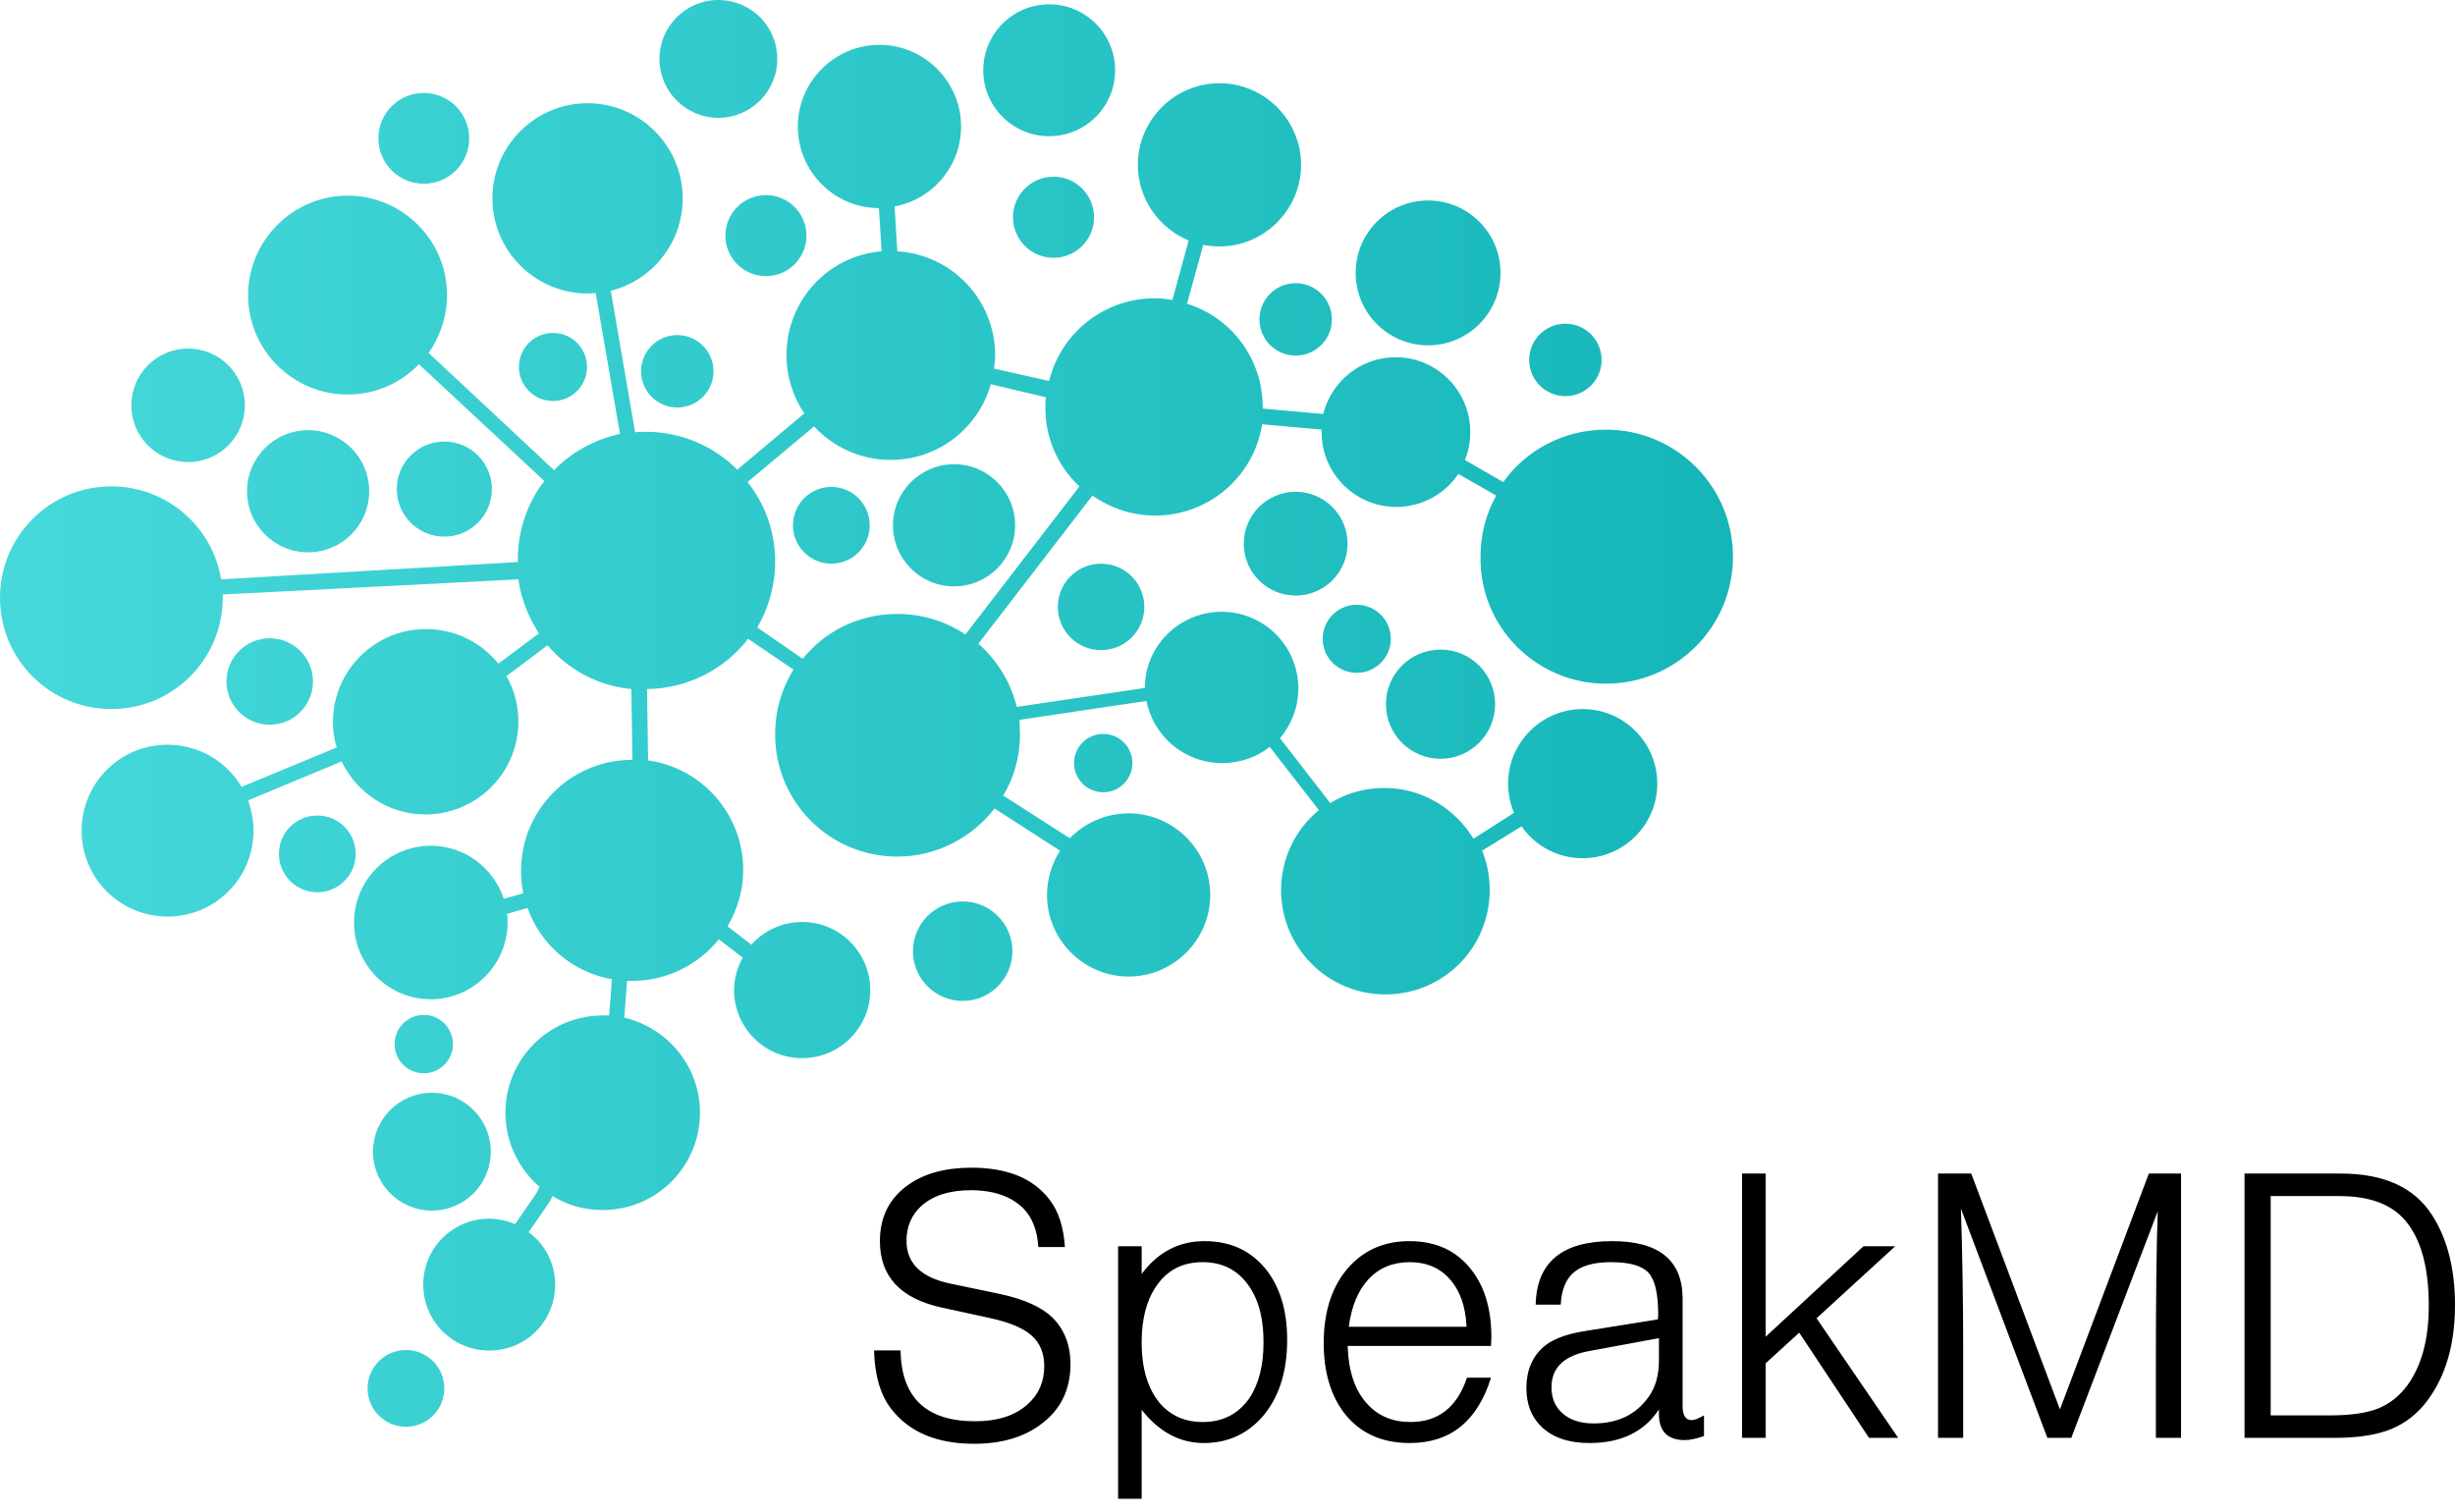 <svg width="164" height="101" viewBox="0 0 164 101" fill="none" xmlns="http://www.w3.org/2000/svg">
<g clip-path="url(#clip0_202_4362)">
<path d="M12.566 30.873C14.66 30.873 16.357 29.175 16.357 27.081C16.357 24.988 14.66 23.29 12.566 23.29C10.472 23.29 8.774 24.988 8.774 27.081C8.774 29.175 10.472 30.873 12.566 30.873Z" fill="url(#paint0_linear_202_4362)"/>
<path d="M20.582 36.904C22.836 36.904 24.663 35.077 24.663 32.824C24.663 30.57 22.836 28.743 20.582 28.743C18.329 28.743 16.502 30.57 16.502 32.824C16.502 35.077 18.329 36.904 20.582 36.904Z" fill="url(#paint1_linear_202_4362)"/>
<path d="M29.681 35.856C31.436 35.856 32.859 34.434 32.859 32.679C32.859 30.924 31.436 29.501 29.681 29.501C27.927 29.501 26.504 30.924 26.504 32.679C26.504 34.434 27.927 35.856 29.681 35.856Z" fill="url(#paint2_linear_202_4362)"/>
<path d="M28.309 12.277C29.985 12.277 31.343 10.919 31.343 9.244C31.343 7.569 29.985 6.211 28.309 6.211C26.634 6.211 25.276 7.569 25.276 9.244C25.276 10.919 26.634 12.277 28.309 12.277Z" fill="url(#paint3_linear_202_4362)"/>
<path d="M36.94 26.793C38.196 26.793 39.215 25.774 39.215 24.518C39.215 23.262 38.196 22.243 36.94 22.243C35.684 22.243 34.665 23.262 34.665 24.518C34.665 25.774 35.684 26.793 36.94 26.793Z" fill="url(#paint4_linear_202_4362)"/>
<path d="M45.245 27.226C46.581 27.226 47.664 26.143 47.664 24.807C47.664 23.471 46.581 22.388 45.245 22.388C43.908 22.388 42.825 23.471 42.825 24.807C42.825 26.143 43.908 27.226 45.245 27.226Z" fill="url(#paint5_linear_202_4362)"/>
<path d="M47.989 7.872C50.162 7.872 51.925 6.11 51.925 3.936C51.925 1.762 50.162 0 47.989 0C45.815 0 44.053 1.762 44.053 3.936C44.053 6.11 45.815 7.872 47.989 7.872Z" fill="url(#paint6_linear_202_4362)"/>
<path d="M51.166 18.451C52.662 18.451 53.874 17.239 53.874 15.743C53.874 14.248 52.662 13.035 51.166 13.035C49.67 13.035 48.458 14.248 48.458 15.743C48.458 17.239 49.67 18.451 51.166 18.451Z" fill="url(#paint7_linear_202_4362)"/>
<path d="M63.733 39.178C65.986 39.178 67.813 37.351 67.813 35.098C67.813 32.844 65.986 31.018 63.733 31.018C61.479 31.018 59.652 32.844 59.652 35.098C59.652 37.351 61.479 39.178 63.733 39.178Z" fill="url(#paint8_linear_202_4362)"/>
<path d="M55.535 37.662C56.951 37.662 58.099 36.514 58.099 35.098C58.099 33.682 56.951 32.534 55.535 32.534C54.12 32.534 52.972 33.682 52.972 35.098C52.972 36.514 54.12 37.662 55.535 37.662Z" fill="url(#paint9_linear_202_4362)"/>
<path d="M64.31 66.875C66.145 66.875 67.632 65.387 67.632 63.553C67.632 61.718 66.145 60.23 64.31 60.23C62.476 60.23 60.988 61.718 60.988 63.553C60.988 65.387 62.476 66.875 64.31 66.875Z" fill="url(#paint10_linear_202_4362)"/>
<path d="M73.699 52.936C74.776 52.936 75.649 52.063 75.649 50.986C75.649 49.909 74.776 49.036 73.699 49.036C72.622 49.036 71.749 49.909 71.749 50.986C71.749 52.063 72.622 52.936 73.699 52.936Z" fill="url(#paint11_linear_202_4362)"/>
<path d="M96.231 50.697C98.245 50.697 99.878 49.065 99.878 47.05C99.878 45.036 98.245 43.403 96.231 43.403C94.217 43.403 92.584 45.036 92.584 47.05C92.584 49.065 94.217 50.697 96.231 50.697Z" fill="url(#paint12_linear_202_4362)"/>
<path d="M90.634 44.956C91.891 44.956 92.909 43.938 92.909 42.681C92.909 41.425 91.891 40.406 90.634 40.406C89.378 40.406 88.359 41.425 88.359 42.681C88.359 43.938 89.378 44.956 90.634 44.956Z" fill="url(#paint13_linear_202_4362)"/>
<path d="M73.555 43.44C75.15 43.44 76.444 42.146 76.444 40.551C76.444 38.955 75.15 37.662 73.555 37.662C71.959 37.662 70.666 38.955 70.666 40.551C70.666 42.146 71.959 43.44 73.555 43.44Z" fill="url(#paint14_linear_202_4362)"/>
<path d="M86.553 39.792C88.468 39.792 90.02 38.24 90.02 36.326C90.02 34.411 88.468 32.859 86.553 32.859C84.639 32.859 83.087 34.411 83.087 36.326C83.087 38.24 84.639 39.792 86.553 39.792Z" fill="url(#paint15_linear_202_4362)"/>
<path d="M107.28 45.678C111.974 45.678 115.766 41.887 115.766 37.192C115.766 32.498 111.974 28.707 107.28 28.707C104.464 28.707 101.936 30.079 100.42 32.209L97.856 30.729C98.109 30.151 98.217 29.501 98.217 28.851C98.217 26.107 95.978 23.868 93.234 23.868C90.887 23.868 88.937 25.493 88.395 27.66L84.351 27.299C84.351 27.262 84.351 27.226 84.351 27.19C84.351 23.94 82.221 21.196 79.296 20.293L80.379 16.358C80.74 16.43 81.101 16.466 81.462 16.466C84.459 16.466 86.915 14.01 86.915 11.013C86.915 8.016 84.459 5.561 81.462 5.561C78.465 5.561 76.01 8.016 76.01 11.013C76.01 13.288 77.418 15.238 79.404 16.069L78.321 20.041C77.924 19.968 77.526 19.932 77.129 19.932C73.735 19.932 70.846 22.279 70.088 25.457L66.405 24.627C66.441 24.338 66.477 24.049 66.477 23.724C66.477 20.041 63.588 17.007 59.941 16.791L59.761 13.794C62.288 13.324 64.202 11.122 64.202 8.45C64.202 5.452 61.747 2.997 58.75 2.997C55.752 2.997 53.297 5.452 53.297 8.45C53.297 11.447 55.716 13.902 58.714 13.902L58.894 16.791C55.319 17.08 52.539 20.077 52.539 23.724C52.539 25.168 52.972 26.504 53.73 27.623L49.253 31.379C47.7 29.826 45.534 28.851 43.15 28.851C42.898 28.851 42.645 28.851 42.428 28.887L40.803 19.427C43.548 18.741 45.606 16.249 45.606 13.252C45.606 9.749 42.753 6.897 39.251 6.897C35.748 6.897 32.895 9.749 32.895 13.252C32.895 16.755 35.748 19.607 39.251 19.607C39.431 19.607 39.612 19.607 39.792 19.571L41.417 28.996C39.72 29.357 38.167 30.223 37.012 31.415L28.635 23.579C29.393 22.496 29.862 21.16 29.862 19.716C29.862 16.032 26.865 13.072 23.218 13.072C19.571 13.072 16.574 16.069 16.574 19.716C16.574 23.399 19.571 26.36 23.218 26.36C25.096 26.36 26.757 25.601 27.985 24.338L36.362 32.137C35.242 33.581 34.593 35.423 34.593 37.373C34.593 37.445 34.593 37.481 34.593 37.553L14.769 38.709C14.191 35.17 11.122 32.498 7.438 32.498C3.322 32.498 0 35.82 0 39.937C0 44.053 3.322 47.375 7.438 47.375C11.555 47.375 14.877 44.053 14.877 39.937C14.877 39.864 14.877 39.792 14.877 39.72L34.629 38.709C34.809 40.045 35.315 41.237 36.001 42.32L33.293 44.342C32.173 42.934 30.404 42.031 28.454 42.031C25.024 42.031 22.243 44.812 22.243 48.242C22.243 48.82 22.316 49.397 22.496 49.939L16.141 52.575C15.13 50.878 13.288 49.758 11.194 49.758C8.016 49.758 5.452 52.322 5.452 55.5C5.452 58.677 8.016 61.241 11.194 61.241C14.371 61.241 16.935 58.677 16.935 55.5C16.935 54.778 16.791 54.128 16.574 53.478L22.821 50.878C23.832 52.972 25.962 54.416 28.418 54.416C31.848 54.416 34.629 51.636 34.629 48.206C34.629 47.086 34.34 46.075 33.834 45.173L36.579 43.114C37.951 44.739 39.937 45.822 42.175 46.039L42.248 50.77H42.212C38.131 50.77 34.809 54.092 34.809 58.172C34.809 58.677 34.845 59.183 34.954 59.688L33.654 60.05C32.968 57.991 31.054 56.511 28.779 56.511C25.926 56.511 23.651 58.822 23.651 61.638C23.651 64.491 25.962 66.766 28.779 66.766C31.596 66.766 33.907 64.455 33.907 61.638C33.907 61.422 33.907 61.241 33.87 61.061L35.242 60.663C36.109 63.119 38.24 64.96 40.876 65.43L40.695 67.849C40.551 67.849 40.406 67.849 40.262 67.849C36.651 67.849 33.762 70.774 33.762 74.349C33.762 76.335 34.665 78.104 36.037 79.296L35.856 79.693L34.412 81.787C33.87 81.571 33.293 81.426 32.679 81.426C30.259 81.426 28.273 83.376 28.273 85.832C28.273 88.251 30.223 90.237 32.679 90.237C35.134 90.237 37.084 88.287 37.084 85.832C37.084 84.387 36.398 83.123 35.315 82.329L36.759 80.235L36.904 79.91C37.879 80.523 39.034 80.848 40.262 80.848C43.873 80.848 46.761 77.924 46.761 74.349C46.761 71.243 44.595 68.68 41.706 67.994L41.887 65.538C41.995 65.538 42.103 65.538 42.212 65.538C44.559 65.538 46.653 64.455 48.025 62.758L49.614 63.985C49.253 64.635 49.036 65.394 49.036 66.152C49.036 68.644 51.058 70.702 53.586 70.702C56.078 70.702 58.136 68.68 58.136 66.152C58.136 63.66 56.114 61.602 53.586 61.602C52.25 61.602 51.022 62.18 50.192 63.119L48.603 61.891C49.253 60.772 49.65 59.508 49.65 58.136C49.65 54.416 46.906 51.311 43.295 50.806L43.223 46.039C45.967 46.003 48.422 44.703 49.975 42.681L53.008 44.739C52.214 46.003 51.781 47.484 51.781 49.072C51.781 53.586 55.428 57.233 59.941 57.233C62.577 57.233 64.924 55.969 66.441 54.019L70.81 56.836C70.268 57.702 69.943 58.714 69.943 59.797C69.943 62.794 72.399 65.249 75.396 65.249C78.393 65.249 80.848 62.794 80.848 59.797C80.848 56.8 78.393 54.344 75.396 54.344C73.843 54.344 72.471 54.994 71.46 56.005L67.019 53.153C67.741 51.961 68.138 50.553 68.138 49.036C68.138 48.711 68.102 48.422 68.102 48.097L76.588 46.834C77.057 49.217 79.151 50.986 81.643 50.986C82.834 50.986 83.954 50.589 84.82 49.903L88.106 54.128C86.554 55.392 85.579 57.341 85.579 59.472C85.579 63.299 88.684 66.441 92.548 66.441C96.411 66.441 99.517 63.336 99.517 59.472C99.517 58.533 99.336 57.63 99.011 56.836L101.647 55.211C102.55 56.511 104.03 57.341 105.728 57.341C108.472 57.341 110.711 55.103 110.711 52.358C110.711 49.614 108.472 47.375 105.728 47.375C102.983 47.375 100.745 49.614 100.745 52.358C100.745 53.044 100.889 53.73 101.142 54.308L98.433 56.041C97.206 54.019 95.003 52.647 92.475 52.647C91.139 52.647 89.912 53.008 88.865 53.658L85.507 49.325C86.265 48.422 86.734 47.267 86.734 46.003C86.734 43.151 84.423 40.876 81.607 40.876C78.79 40.876 76.479 43.151 76.479 45.967L67.921 47.231C67.524 45.57 66.585 44.089 65.358 43.006L72.977 33.112C74.168 33.943 75.613 34.448 77.165 34.448C80.776 34.448 83.773 31.812 84.315 28.346L88.287 28.707C88.287 28.779 88.287 28.815 88.287 28.887C88.287 31.632 90.526 33.87 93.27 33.87C95.003 33.87 96.52 33.004 97.422 31.668L99.95 33.112C99.264 34.34 98.903 35.712 98.903 37.192C98.831 41.887 102.622 45.678 107.28 45.678ZM64.491 42.392C63.191 41.526 61.638 41.02 59.941 41.02C57.377 41.02 55.103 42.175 53.622 44.017L50.589 41.923C51.347 40.623 51.781 39.142 51.781 37.517C51.781 35.495 51.094 33.654 49.939 32.209L54.38 28.49C55.644 29.862 57.486 30.729 59.508 30.729C62.685 30.729 65.358 28.599 66.188 25.674L69.871 26.54C69.835 26.757 69.835 27.01 69.835 27.262C69.835 29.321 70.702 31.198 72.11 32.498L64.491 42.392Z" fill="url(#paint16_linear_202_4362)"/>
<path d="M95.4 23.074C98.072 23.074 100.239 20.907 100.239 18.235C100.239 15.563 98.072 13.396 95.4 13.396C92.728 13.396 90.561 15.563 90.561 18.235C90.561 20.907 92.728 23.074 95.4 23.074Z" fill="url(#paint17_linear_202_4362)"/>
<path d="M104.572 26.468C105.908 26.468 106.991 25.384 106.991 24.048C106.991 22.712 105.908 21.629 104.572 21.629C103.236 21.629 102.152 22.712 102.152 24.048C102.152 25.384 103.236 26.468 104.572 26.468Z" fill="url(#paint18_linear_202_4362)"/>
<path d="M86.554 23.759C87.89 23.759 88.973 22.676 88.973 21.34C88.973 20.004 87.89 18.921 86.554 18.921C85.218 18.921 84.135 20.004 84.135 21.34C84.135 22.676 85.218 23.759 86.554 23.759Z" fill="url(#paint19_linear_202_4362)"/>
<path d="M70.377 17.224C71.873 17.224 73.085 16.012 73.085 14.516C73.085 13.02 71.873 11.808 70.377 11.808C68.881 11.808 67.669 13.02 67.669 14.516C67.669 16.012 68.881 17.224 70.377 17.224Z" fill="url(#paint20_linear_202_4362)"/>
<path d="M70.088 9.1C72.521 9.1 74.493 7.127 74.493 4.694C74.493 2.261 72.521 0.289 70.088 0.289C67.655 0.289 65.683 2.261 65.683 4.694C65.683 7.127 67.655 9.1 70.088 9.1Z" fill="url(#paint21_linear_202_4362)"/>
<path d="M27.118 95.329C28.534 95.329 29.682 94.181 29.682 92.765C29.682 91.349 28.534 90.201 27.118 90.201C25.703 90.201 24.555 91.349 24.555 92.765C24.555 94.181 25.703 95.329 27.118 95.329Z" fill="url(#paint22_linear_202_4362)"/>
<path d="M28.851 80.885C31.025 80.885 32.787 79.122 32.787 76.949C32.787 74.775 31.025 73.013 28.851 73.013C26.677 73.013 24.915 74.775 24.915 76.949C24.915 79.122 26.677 80.885 28.851 80.885Z" fill="url(#paint23_linear_202_4362)"/>
<path d="M28.309 71.712C29.386 71.712 30.259 70.839 30.259 69.762C30.259 68.686 29.386 67.812 28.309 67.812C27.232 67.812 26.359 68.686 26.359 69.762C26.359 70.839 27.232 71.712 28.309 71.712Z" fill="url(#paint24_linear_202_4362)"/>
<path d="M21.196 59.616C22.611 59.616 23.759 58.468 23.759 57.052C23.759 55.636 22.611 54.488 21.196 54.488C19.78 54.488 18.632 55.636 18.632 57.052C18.632 58.468 19.78 59.616 21.196 59.616Z" fill="url(#paint25_linear_202_4362)"/>
<path d="M18.019 48.422C19.614 48.422 20.907 47.129 20.907 45.533C20.907 43.938 19.614 42.645 18.019 42.645C16.423 42.645 15.13 43.938 15.13 45.533C15.13 47.129 16.423 48.422 18.019 48.422Z" fill="url(#paint26_linear_202_4362)"/>
</g>
<g clip-path="url(#clip1_202_4362)">
<path d="M71.137 83.319H69.361C69.297 82.235 68.976 81.388 68.399 80.777C67.577 79.941 66.394 79.524 64.851 79.524C63.451 79.524 62.357 79.868 61.569 80.555C60.894 81.166 60.557 81.948 60.557 82.901C60.557 84.398 61.527 85.351 63.467 85.76L66.773 86.45C68.384 86.795 69.552 87.314 70.277 88.005C71.099 88.81 71.51 89.856 71.51 91.141C71.51 92.866 70.844 94.213 69.512 95.183C68.361 96.038 66.881 96.466 65.072 96.466C62.589 96.466 60.747 95.693 59.545 94.146C58.821 93.226 58.435 91.919 58.388 90.225H60.16C60.21 93.382 61.871 94.961 65.143 94.961C66.639 94.961 67.807 94.584 68.646 93.829C69.388 93.171 69.758 92.324 69.758 91.287C69.758 90.414 69.475 89.728 68.908 89.228C68.341 88.725 67.398 88.334 66.079 88.055L62.923 87.366C60.161 86.772 58.78 85.292 58.78 82.926C58.78 81.316 59.406 80.066 60.658 79.176C61.742 78.404 63.154 78.019 64.896 78.019C67.282 78.019 69.017 78.725 70.1 80.138C70.711 80.926 71.057 81.987 71.137 83.319ZM74.691 100.141V83.268H76.266V85.121C77.354 83.658 78.751 82.926 80.459 82.926C82.251 82.926 83.657 83.601 84.677 84.95C85.55 86.131 85.986 87.651 85.986 89.51C85.986 91.715 85.411 93.458 84.26 94.74C83.24 95.857 81.956 96.416 80.409 96.416C78.815 96.416 77.434 95.676 76.266 94.196V100.141H74.691ZM80.339 84.331C78.99 84.331 77.953 84.872 77.228 85.956C76.587 86.896 76.266 88.138 76.266 89.681C76.266 91.443 76.678 92.808 77.5 93.778C78.225 94.6 79.171 95.011 80.339 95.011C81.684 95.011 82.728 94.476 83.469 93.406C84.094 92.47 84.406 91.228 84.406 89.681C84.406 87.906 83.995 86.542 83.172 85.589C82.468 84.75 81.523 84.331 80.339 84.331ZM99.602 89.928H90.028C90.078 91.639 90.523 92.939 91.362 93.829C92.087 94.617 93.04 95.011 94.221 95.011C96.08 95.011 97.338 94.025 97.996 92.052H99.602C98.696 94.961 96.887 96.416 94.175 96.416C92.283 96.416 90.818 95.741 89.781 94.392C88.879 93.194 88.427 91.641 88.427 89.731C88.427 87.543 89.02 85.817 90.204 84.552C91.238 83.468 92.553 82.926 94.15 82.926C95.942 82.926 97.332 83.576 98.318 84.874C99.191 86.008 99.627 87.496 99.627 89.339C99.627 89.453 99.618 89.649 99.602 89.928ZM90.103 88.649H97.971C97.907 87.3 97.538 86.243 96.863 85.478C96.189 84.713 95.293 84.331 94.175 84.331C93.055 84.331 92.142 84.705 91.437 85.453C90.729 86.201 90.285 87.267 90.103 88.649ZM104.263 87.169H102.586C102.65 84.341 104.352 82.926 107.69 82.926C110.831 82.926 112.402 84.208 112.402 86.772V93.949C112.402 94.574 112.606 94.886 113.016 94.886C113.18 94.886 113.452 94.78 113.831 94.569V95.948C113.321 96.129 112.893 96.219 112.548 96.219C111.397 96.219 110.821 95.636 110.821 94.468V94.171C109.835 95.668 108.289 96.416 106.185 96.416C104.786 96.416 103.709 96.047 102.954 95.308C102.296 94.664 101.967 93.808 101.967 92.741C101.967 91.574 102.353 90.653 103.125 89.978C103.719 89.468 104.674 89.114 105.989 88.916L110.746 88.156C110.762 88.038 110.771 87.923 110.771 87.809C110.771 86.426 110.553 85.502 110.116 85.035C109.684 84.565 108.85 84.331 107.615 84.331C106.497 84.331 105.672 84.557 105.138 85.01C104.602 85.463 104.31 86.183 104.263 87.169ZM110.821 90.889V89.409L106.261 90.25C104.516 90.545 103.643 91.359 103.643 92.691C103.643 93.433 103.899 94.022 104.409 94.458C104.919 94.891 105.601 95.107 106.457 95.107C108.101 95.107 109.343 94.491 110.182 93.26C110.608 92.636 110.821 91.846 110.821 90.889ZM126.606 83.268L121.351 88.08L126.802 96.069H124.854L120.193 89.042L117.949 91.09V96.069H116.373V78.411H117.949V89.314L124.487 83.268H126.606ZM144.143 80.928L138.369 96.069H136.769L130.995 80.757C131.096 83.847 131.146 87.012 131.146 90.25V96.069H129.465V78.411H131.685L137.609 94.171L143.549 78.411H145.698V96.069H144.017V91.382C144.017 86.664 144.059 83.18 144.143 80.928ZM156.007 96.069H149.941V78.411H156.374C159.236 78.411 161.26 79.324 162.444 81.149C163.481 82.743 164 84.757 164 87.189C164 89.79 163.391 91.913 162.172 93.557C161.515 94.443 160.704 95.084 159.741 95.48C158.782 95.872 157.537 96.069 156.007 96.069ZM151.688 79.916V94.569H155.614C156.993 94.569 158.065 94.419 158.83 94.121C159.595 93.825 160.256 93.308 160.813 92.57C161.77 91.255 162.248 89.478 162.248 87.24C162.248 84.693 161.73 82.802 160.693 81.567C159.773 80.466 158.302 79.916 156.278 79.916H151.688Z" fill="black"/>
</g>
<defs>
<linearGradient id="paint0_linear_202_4362" x1="-1.496" y1="27.083" x2="116.247" y2="27.083" gradientUnits="userSpaceOnUse">
<stop stop-color="#47D9DB"/>
<stop offset="1" stop-color="#15B6B8"/>
</linearGradient>
<linearGradient id="paint1_linear_202_4362" x1="-1.496" y1="32.833" x2="116.247" y2="32.833" gradientUnits="userSpaceOnUse">
<stop stop-color="#47D9DB"/>
<stop offset="1" stop-color="#15B6B8"/>
</linearGradient>
<linearGradient id="paint2_linear_202_4362" x1="-1.496" y1="32.681" x2="116.247" y2="32.681" gradientUnits="userSpaceOnUse">
<stop stop-color="#47D9DB"/>
<stop offset="1" stop-color="#15B6B8"/>
</linearGradient>
<linearGradient id="paint3_linear_202_4362" x1="-1.496" y1="9.229" x2="116.247" y2="9.229" gradientUnits="userSpaceOnUse">
<stop stop-color="#47D9DB"/>
<stop offset="1" stop-color="#15B6B8"/>
</linearGradient>
<linearGradient id="paint4_linear_202_4362" x1="-1.496" y1="24.511" x2="116.247" y2="24.511" gradientUnits="userSpaceOnUse">
<stop stop-color="#47D9DB"/>
<stop offset="1" stop-color="#15B6B8"/>
</linearGradient>
<linearGradient id="paint5_linear_202_4362" x1="-1.496" y1="24.813" x2="116.247" y2="24.813" gradientUnits="userSpaceOnUse">
<stop stop-color="#47D9DB"/>
<stop offset="1" stop-color="#15B6B8"/>
</linearGradient>
<linearGradient id="paint6_linear_202_4362" x1="-1.497" y1="3.933" x2="116.246" y2="3.933" gradientUnits="userSpaceOnUse">
<stop stop-color="#47D9DB"/>
<stop offset="1" stop-color="#15B6B8"/>
</linearGradient>
<linearGradient id="paint7_linear_202_4362" x1="-1.497" y1="15.735" x2="116.246" y2="15.735" gradientUnits="userSpaceOnUse">
<stop stop-color="#47D9DB"/>
<stop offset="1" stop-color="#15B6B8"/>
</linearGradient>
<linearGradient id="paint8_linear_202_4362" x1="-1.496" y1="35.102" x2="116.247" y2="35.102" gradientUnits="userSpaceOnUse">
<stop stop-color="#47D9DB"/>
<stop offset="1" stop-color="#15B6B8"/>
</linearGradient>
<linearGradient id="paint9_linear_202_4362" x1="-1.497" y1="35.102" x2="116.246" y2="35.102" gradientUnits="userSpaceOnUse">
<stop stop-color="#47D9DB"/>
<stop offset="1" stop-color="#15B6B8"/>
</linearGradient>
<linearGradient id="paint10_linear_202_4362" x1="-1.496" y1="63.548" x2="116.247" y2="63.548" gradientUnits="userSpaceOnUse">
<stop stop-color="#47D9DB"/>
<stop offset="1" stop-color="#15B6B8"/>
</linearGradient>
<linearGradient id="paint11_linear_202_4362" x1="-1.496" y1="50.989" x2="116.247" y2="50.989" gradientUnits="userSpaceOnUse">
<stop stop-color="#47D9DB"/>
<stop offset="1" stop-color="#15B6B8"/>
</linearGradient>
<linearGradient id="paint12_linear_202_4362" x1="-1.496" y1="47.055" x2="116.247" y2="47.055" gradientUnits="userSpaceOnUse">
<stop stop-color="#47D9DB"/>
<stop offset="1" stop-color="#15B6B8"/>
</linearGradient>
<linearGradient id="paint13_linear_202_4362" x1="-1.496" y1="42.667" x2="116.247" y2="42.667" gradientUnits="userSpaceOnUse">
<stop stop-color="#47D9DB"/>
<stop offset="1" stop-color="#15B6B8"/>
</linearGradient>
<linearGradient id="paint14_linear_202_4362" x1="-1.496" y1="40.549" x2="116.247" y2="40.549" gradientUnits="userSpaceOnUse">
<stop stop-color="#47D9DB"/>
<stop offset="1" stop-color="#15B6B8"/>
</linearGradient>
<linearGradient id="paint15_linear_202_4362" x1="-1.496" y1="36.313" x2="116.247" y2="36.313" gradientUnits="userSpaceOnUse">
<stop stop-color="#47D9DB"/>
<stop offset="1" stop-color="#15B6B8"/>
</linearGradient>
<linearGradient id="paint16_linear_202_4362" x1="-1.496" y1="46.677" x2="116.247" y2="46.677" gradientUnits="userSpaceOnUse">
<stop stop-color="#47D9DB"/>
<stop offset="1" stop-color="#15B6B8"/>
</linearGradient>
<linearGradient id="paint17_linear_202_4362" x1="-1.496" y1="18.225" x2="116.247" y2="18.225" gradientUnits="userSpaceOnUse">
<stop stop-color="#47D9DB"/>
<stop offset="1" stop-color="#15B6B8"/>
</linearGradient>
<linearGradient id="paint18_linear_202_4362" x1="-1.497" y1="24.056" x2="116.246" y2="24.056" gradientUnits="userSpaceOnUse">
<stop stop-color="#47D9DB"/>
<stop offset="1" stop-color="#15B6B8"/>
</linearGradient>
<linearGradient id="paint19_linear_202_4362" x1="-1.496" y1="21.333" x2="116.247" y2="21.333" gradientUnits="userSpaceOnUse">
<stop stop-color="#47D9DB"/>
<stop offset="1" stop-color="#15B6B8"/>
</linearGradient>
<linearGradient id="paint20_linear_202_4362" x1="-1.496" y1="14.525" x2="116.247" y2="14.525" gradientUnits="userSpaceOnUse">
<stop stop-color="#47D9DB"/>
<stop offset="1" stop-color="#15B6B8"/>
</linearGradient>
<linearGradient id="paint21_linear_202_4362" x1="-1.496" y1="4.69" x2="116.247" y2="4.69" gradientUnits="userSpaceOnUse">
<stop stop-color="#47D9DB"/>
<stop offset="1" stop-color="#15B6B8"/>
</linearGradient>
<linearGradient id="paint22_linear_202_4362" x1="-1.496" y1="92.75" x2="116.247" y2="92.75" gradientUnits="userSpaceOnUse">
<stop stop-color="#47D9DB"/>
<stop offset="1" stop-color="#15B6B8"/>
</linearGradient>
<linearGradient id="paint23_linear_202_4362" x1="-1.496" y1="76.938" x2="116.247" y2="76.938" gradientUnits="userSpaceOnUse">
<stop stop-color="#47D9DB"/>
<stop offset="1" stop-color="#15B6B8"/>
</linearGradient>
<linearGradient id="paint24_linear_202_4362" x1="-1.496" y1="69.75" x2="116.246" y2="69.75" gradientUnits="userSpaceOnUse">
<stop stop-color="#47D9DB"/>
<stop offset="1" stop-color="#15B6B8"/>
</linearGradient>
<linearGradient id="paint25_linear_202_4362" x1="-1.497" y1="57.041" x2="116.246" y2="57.041" gradientUnits="userSpaceOnUse">
<stop stop-color="#47D9DB"/>
<stop offset="1" stop-color="#15B6B8"/>
</linearGradient>
<linearGradient id="paint26_linear_202_4362" x1="-1.496" y1="45.542" x2="116.247" y2="45.542" gradientUnits="userSpaceOnUse">
<stop stop-color="#47D9DB"/>
<stop offset="1" stop-color="#15B6B8"/>
</linearGradient>
<clipPath id="clip0_202_4362">
<rect width="115.769" height="95.328" fill="white"/>
</clipPath>
<clipPath id="clip1_202_4362">
<rect width="105.612" height="22.122" fill="white" transform="translate(58.388 78.019)"/>
</clipPath>
</defs>
</svg>
